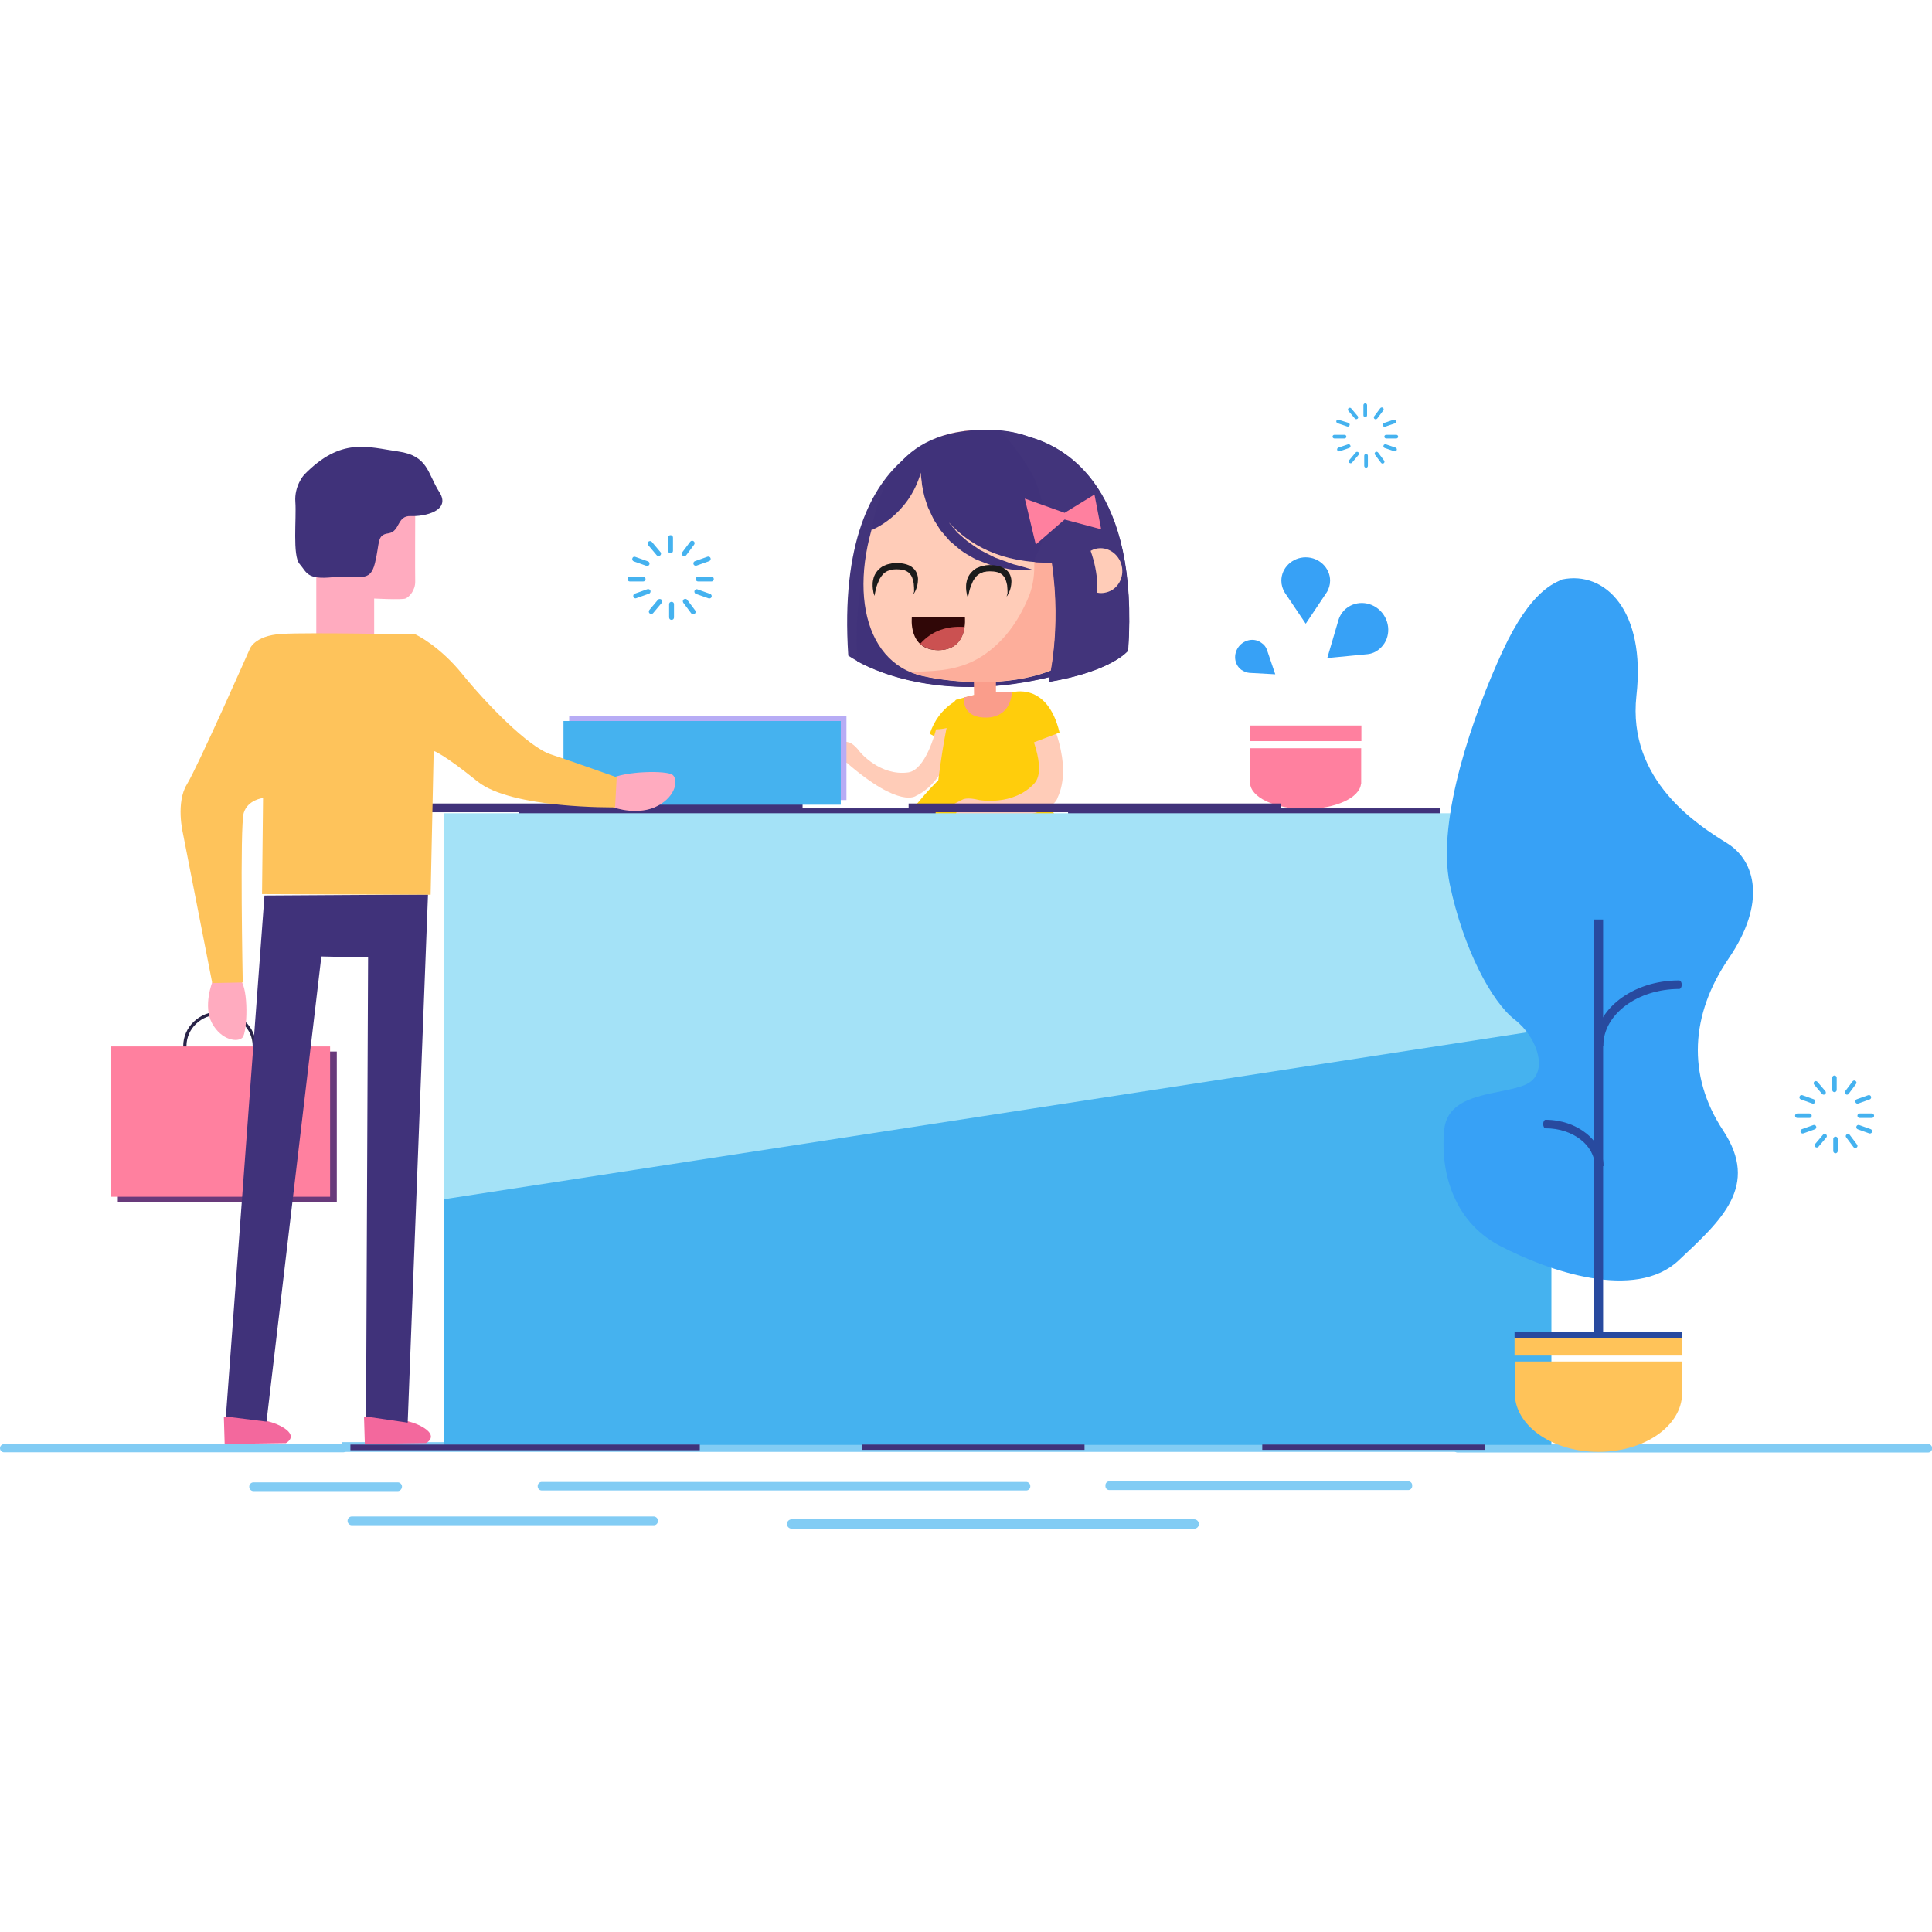 <svg t="1573520176931" class="icon" viewBox="0 0 1758 1024" version="1.1" xmlns="http://www.w3.org/2000/svg" p-id="9575" width="128" height="128"><path d="M729.369 650.628a148.425 35.858 0 1 0 296.849 0 148.425 35.858 0 1 0-296.849 0Z" fill="" p-id="9576"></path><path d="M852.286 591.295l-4.436 18.299c-4.991-7.763-11.275-15.342-18.669-19.223l20.887-120.884 28.28 6.284L870.585 515.697l-18.299 75.599zM936.202 599.058c-2.218 0.739-4.436 1.294-6.654 1.848-4.991 1.109-9.796 2.033-14.787 2.773l-6.654-153.97 29.204 26.247-0.555 122.547c-1.109 0.555-1.664 0.924-0.555 0.555z" fill="#3D3D3D" p-id="9577"></path><path d="M874.651 268.569s-19.962 6.284-28.65 32.162l26.617 14.048 2.033-46.209z" fill="#FFCD0C" p-id="9578"></path><path d="M866.149 570.039l-42.882-6.1-4.621 51.385-37.337 15.526 61.366 11.46zM902.007 568.56l43.067 2.773-5.915 51.2 33.456 22.92-62.29-1.294z" fill="#895035" p-id="9579"></path><path d="M884.632 25.692s-126.429-2.588-112.751 203.876c0 0 70.238 51.015 195.188 16.266 0.185 0-153.23-104.988-82.438-220.142z" fill="#42347B" p-id="9580"></path><path d="M780.569 188.349c0.37-4.251 0.924-8.687 1.479-12.939 1.109-7.948 2.403-15.711 4.066-23.659 0.555-1.848 2.773-9.796 3.327-11.645 0.924-2.773 1.848-5.545 2.957-8.133 24.768-9.057 49.721-17.744 74.859-26.062 11.46 79.48 99.997 140.107 99.997 140.107-100.552 27.91-165.614 0.555-187.24-11.275-0.185-3.697-0.37-7.394-0.37-11.09-0.185-7.578-0.185-15.157 0-22.735 0.185-2.957 0.739-10.351 0.924-12.569z" fill="#40327A" p-id="9581"></path><path d="M763.934 312.375s-23.105-11.645 8.318-3.882c0 0 4.066 0.37 10.536 9.057 0 0 18.114 21.811 43.622 18.299 15.711-2.218 24.583-36.043 25.323-39.186 7.763-0.185 14.417-2.033 19.962-5.36-0.37 4.991-1.109 9.981-1.848 14.602-3.697 12.569-14.417 41.034-36.228 51.2 0 0-14.232 12.384-63.214-30.129 0 0-13.678 7.948-12.199 4.436 3.697-8.687 7.024-10.905 7.024-10.905s-28.465 5.36-1.294-8.133z" fill="#FFCCB8" p-id="9582"></path><path d="M870.955 269.678s-6.839-6.284-17.19 73.381c0 0-41.034 38.446-68.02 100.736 0 0 17.744 51.015 112.196 51.015 86.874 0 101.291-41.588 101.291-41.588s-28.65-65.432-53.603-101.476c0 0 4.436-80.774-19.778-86.874-24.399-6.1-54.897 4.806-54.897 4.806z" fill="#FFCD0C" p-id="9583"></path><path d="M886.111 243.616l0.185 21.811-9.242 2.218s-1.848 14.972 13.678 17.744 28.65-4.066 30.129-22.55h-14.602v-19.408h-20.147z" fill="#FA9D8B" p-id="9584"></path><path d="M930.842 31.977s-86.319-34.749-124.026 46.209c-37.707 80.959-23.844 157.482 33.086 170.051 56.93 12.569 195.373 14.972 165.984-120.329 0-0.185-17.19-89.831-75.044-95.931z" fill="#FFCCB8" p-id="9585"></path><path d="M833.617 244.17c21.441-0.37 41.219-2.033 59.887-14.048 19.962-12.939 33.271-31.977 42.328-53.603 12.569-29.759 1.664-71.902-21.071-93.897-8.872-8.687-18.669-12.569-27.91-12.384 0.185-15.526-3.882-31.792-9.981-45.1 28.835-3.327 53.788 6.839 53.788 6.839 57.854 6.284 75.229 95.746 75.229 95.746 29.389 135.301-109.054 132.898-165.984 120.329-4.621-0.924-8.687-2.403-12.754-4.251 2.218 0.185 4.251 0.37 6.469 0.37z" fill="#FDAE9B" p-id="9586"></path><path d="M829.736 194.449H877.978s3.512 30.129-24.214 30.129-24.029-30.129-24.029-30.129z" fill="#300707" p-id="9587"></path><path d="M837.314 218.848c3.697 3.327 8.872 5.73 16.635 5.73 17.744 0 22.55-12.199 23.844-21.071-15.526-1.109-29.389 2.957-40.479 15.342z" fill="#CB5151" p-id="9588"></path><path d="M954.131 283.171s23.105 44.361 8.133 75.783c0 0-3.327 20.517-75.229 18.853 0 0-6.1 16.451-7.209 12.199-2.957-9.981-1.664-14.417-1.664-14.417s-20.517 24.953-6.839-5.73c0 0-27.91 6.469 4.436-9.242 0 0 3.697-2.588 15.342 0.37 0 0 30.868 5.73 50.091-15.157 12.384-13.493-6.1-51.57-6.1-51.57s-14.972-25.692-9.057-29.389c12.569-7.578 23.105 11.46 31.238 24.583" fill="#FFCCB8" p-id="9589"></path><path d="M792.953 115.339c6.654-36.968 24.953-95.561 113.305-90.94 11.275 0.555 21.256 2.773 30.313 6.1 35.674 9.981 99.997 48.427 90.016 194.449 0 0-14.417 18.669-72.271 28.465 0 0 12.199-46.209 3.142-108.684-46.949 1.109-76.153-16.82-93.897-36.228 0.185 0.37 0.555 0.739 0.739 1.109l4.806 5.545 2.403 2.773 2.773 2.403c1.848 1.664 3.697 3.142 5.545 4.806 3.882 2.957 7.948 5.545 11.645 8.133 4.251 2.218 8.133 4.251 12.014 6.1 1.848 1.109 3.882 1.664 5.915 2.403 1.848 0.739 3.697 1.479 5.545 2.033 3.512 1.294 6.839 2.773 9.981 3.327 2.957 0.739 5.73 1.664 7.948 2.218 4.436 1.294 7.024 2.218 7.024 2.218h-7.209c-2.218 0-5.175 0-8.318-0.185-1.664-0.185-3.327 0-5.175-0.37l-5.545-1.109c-3.882-0.924-8.318-1.294-12.754-2.957-4.251-1.664-9.057-3.327-13.678-5.36-4.436-2.588-9.242-4.991-13.493-8.318-2.033-1.664-4.251-3.512-6.284-5.36l-3.142-2.588-2.773-3.142-5.36-6.284c-1.664-2.218-2.957-4.621-4.436-6.839-3.142-4.436-4.806-9.612-7.209-14.048-1.664-4.806-3.327-9.427-4.251-14.048-0.37-2.218-0.924-4.436-1.294-6.654-0.185-2.218-0.37-4.251-0.739-6.284-0.185-1.664-0.37-3.512-0.37-4.991-11.275 39.555-44.916 52.309-44.916 52.309z" fill="#40327A" p-id="9590"></path><path d="M957.089 144.913c-5.36 0.185-10.351 0-15.157-0.37 0-1.479-0.555-3.142 0.185-4.436 12.014-21.811 10.351-41.958 0.37-68.575-4.806-12.754-22.735-36.783-31.977-46.579 9.427 0.924 18.114 2.773 25.877 5.73 35.674 9.981 99.997 48.427 90.016 194.449 0 0-14.417 18.669-72.271 28.465-0.185 0 12.199-46.209 2.957-108.684z" fill="#42347B" p-id="9591"></path><path d="M920.861 263.024s32.162-10.166 43.252 36.598l-27.726 10.536-15.526-47.134z" fill="#FFCD0C" p-id="9592"></path><path d="M995.905 82.992l-27.171 16.635-36.228-12.939 9.981 41.773 26.247-22.735 33.271 8.872z" fill="#FF809F" p-id="9593"></path><path d="M916.055 175.781s0.739-0.924 1.664-2.773 2.033-4.621 2.403-7.948c0.185-1.664 0.37-3.697 0-5.545-0.37-2.033-1.109-4.251-2.773-6.284s-4.251-3.882-7.394-4.806c-3.142-0.924-6.1-1.294-9.796-1.294-1.479 0.185-2.588 0-4.436 0.555-1.848 0.37-3.697 0.739-5.175 1.479l-2.218 0.924-1.848 1.294c-1.294 0.924-2.218 2.033-3.142 2.957-1.664 2.033-2.773 4.251-3.327 6.1-0.555 2.033-0.924 3.882-0.924 5.545-0.185 3.327 0.37 6.1 0.739 8.133 0.555 1.848 0.924 2.957 0.924 2.957s0.185-1.109 0.555-2.957c0.37-1.848 0.924-4.621 2.033-7.578 0.555-1.479 1.294-3.142 2.033-4.806 0.924-1.664 2.033-3.142 3.327-4.621 1.479-1.294 3.142-2.588 5.175-3.142 0.924-0.555 1.848-0.555 2.957-0.739 0.739-0.37 2.588-0.185 3.882-0.37 2.033 0 4.621 0.185 6.654 0.739 1.109 0.185 1.848 0.739 2.773 1.109 0.739 0.555 1.664 0.924 2.218 1.664 1.294 1.294 2.218 2.773 2.773 4.251 0.555 1.664 0.924 3.142 1.294 4.806 0.37 3.142 0.37 5.73 0.37 7.763-0.739 1.479-0.739 2.588-0.739 2.588zM831.03 173.932s0.739-0.924 1.664-2.773 2.033-4.621 2.403-7.948c0.185-1.664 0.37-3.697 0-5.545-0.37-2.033-1.109-4.251-2.773-6.284s-4.251-3.882-7.394-4.806c-3.142-0.924-6.1-1.294-9.796-1.294-1.479 0.185-2.588 0-4.436 0.555-1.848 0.37-3.697 0.739-5.175 1.479l-2.218 0.924-1.848 1.294c-1.294 0.924-2.218 2.033-3.142 2.957-1.664 2.033-2.773 4.251-3.327 6.1-0.555 2.033-0.924 3.882-0.924 5.545-0.185 3.327 0.37 6.1 0.739 8.133 0.555 1.848 0.924 2.957 0.924 2.957s0.185-1.109 0.555-2.957c0.37-1.848 0.924-4.621 2.033-7.578 0.555-1.479 1.294-3.142 2.033-4.806 0.924-1.664 2.033-3.142 3.327-4.621 1.479-1.294 3.142-2.588 5.175-3.142 0.924-0.555 1.848-0.555 2.957-0.739 0.739-0.37 2.588-0.185 3.882-0.37 2.033 0 4.621 0.185 6.654 0.739 1.109 0.185 1.848 0.739 2.773 1.109 0.739 0.555 1.664 0.924 2.218 1.664 1.294 1.294 2.218 2.773 2.773 4.251 0.555 1.664 0.924 3.142 1.294 4.806 0.37 3.142 0.37 5.73 0.37 7.763-0.555 1.479-0.739 2.588-0.739 2.588z" fill="#1B1B1B" p-id="9594"></path><path d="M998.492 164.875c-0.37-10.351-2.588-20.702-6.1-30.683 1.479-0.739 2.957-1.479 4.621-1.848 10.536-2.588 21.071 4.436 23.659 15.342 2.588 10.905-3.697 21.996-14.232 24.399-2.773 0.739-5.545 0.739-8.133 0.185 0.185-2.403 0.185-4.806 0.185-7.394z" fill="#FFCCB8" p-id="9595"></path><path d="M312.375 954.501H3.697c-2.033 0-3.697-1.664-3.697-3.697s1.664-3.697 3.697-3.697h308.679c2.033 0 3.697 1.664 3.697 3.697s-1.664 3.697-3.697 3.697z" fill="#82CCF4" p-id="9596"></path><path d="M1325.655 945.259H311.451v8.872h1014.204v-4.436-4.436z" fill="#82CCF4" p-id="9597"></path><path d="M1754.478 954.686H1326.209c-2.033 0-3.882-1.664-3.882-3.882 0-2.033 1.664-3.882 3.882-3.882h428.084c2.033 0 3.882 1.664 3.882 3.882 0 2.218-1.664 3.882-3.697 3.882zM361.912 989.805h-131.235c-2.033 0-3.882-1.664-3.882-3.882v-0.185c0-2.033 1.664-3.882 3.882-3.882h131.235c2.033 0 3.882 1.664 3.882 3.882v0.185c-0.185 2.218-1.848 3.882-3.882 3.882zM594.992 1020.858H320.139c-2.033 0-3.882-1.664-3.882-3.882v-0.185c0-2.033 1.664-3.882 3.882-3.882h274.669c2.033 0 3.882 1.664 3.882 3.882v0.185c0 2.218-1.664 3.882-3.697 3.882zM933.799 989.251H492.962c-2.033 0-3.697-1.664-3.697-3.697v-0.37c0-2.033 1.664-3.697 3.697-3.697h440.838c2.033 0 3.697 1.664 3.697 3.697v0.555c0 1.848-1.664 3.512-3.697 3.512zM1086.66 1024H720.312c-2.218 0-4.251-1.848-4.251-4.251 0-2.218 1.848-4.251 4.251-4.251h366.348c2.218 0 4.251 1.848 4.251 4.251 0 2.403-1.848 4.251-4.251 4.251zM1281.479 988.881H1009.398c-1.848 0-3.512-1.479-3.512-3.512v-0.924c0-1.848 1.479-3.512 3.512-3.512h272.081c1.848 0 3.512 1.479 3.512 3.512v0.924c0 1.848-1.664 3.512-3.512 3.512z" fill="#82CCF4" p-id="9598"></path><path d="M610.149 136.41c-1.294 0-2.218-0.924-2.218-2.218v-12.014c0-1.294 0.924-2.218 2.218-2.218s2.218 0.924 2.218 2.218v12.014c0 1.294-0.924 2.218-2.218 2.218zM600.722 138.443c-0.924 0.739-2.403 0.739-3.142-0.185l-7.763-9.242c-0.739-0.924-0.739-2.403 0.185-3.142 0.924-0.739 2.403-0.739 3.142 0.185l7.763 9.242c0.924 0.924 0.739 2.403-0.185 3.142zM621.239 138.628c-0.924-0.739-1.109-2.033-0.37-3.142l7.209-9.612c0.739-0.924 2.033-1.109 3.142-0.37 0.924 0.739 1.109 2.033 0.37 3.142l-7.209 9.612c-0.739 0.924-2.218 1.109-3.142 0.37zM631.035 146.391c-0.37-1.109 0.185-2.403 1.294-2.773l11.46-4.066c1.109-0.37 2.403 0.185 2.773 1.294 0.37 1.109-0.185 2.403-1.294 2.773l-11.46 4.066c-1.109 0.37-2.403-0.185-2.773-1.294zM575.399 141.031c-0.37 1.109 0.185 2.403 1.294 2.773l11.46 4.066c1.109 0.37 2.403-0.185 2.773-1.294 0.37-1.109-0.185-2.403-1.294-2.773l-11.46-4.066c-1.109-0.555-2.403 0-2.773 1.294zM611.073 180.586c-1.294 0-2.218 0.924-2.218 2.218v12.014c0 1.294 0.924 2.218 2.218 2.218s2.218-0.924 2.218-2.218v-12.014c0-1.294-0.924-2.218-2.218-2.218zM601.831 178.553c-0.924-0.739-2.403-0.739-3.142 0.185l-7.763 9.242c-0.739 0.924-0.739 2.403 0.185 3.142 0.924 0.739 2.403 0.739 3.142-0.185l7.763-9.242c0.739-0.924 0.739-2.403-0.185-3.142zM622.163 178.368c-0.924 0.739-1.109 2.033-0.37 3.142l7.209 9.612c0.739 0.924 2.033 1.109 3.142 0.37 0.924-0.739 1.109-2.033 0.37-3.142l-7.209-9.612c-0.739-0.924-2.033-1.109-3.142-0.37zM631.96 170.605c-0.37 1.109 0.185 2.403 1.294 2.773l11.46 4.066c1.109 0.37 2.403-0.185 2.773-1.294 0.37-1.109-0.185-2.403-1.294-2.773l-11.46-4.066c-1.109-0.555-2.403 0.185-2.773 1.294zM576.323 175.965c-0.37-1.109 0.185-2.403 1.294-2.773l11.46-4.066c1.109-0.37 2.403 0.185 2.773 1.294 0.37 1.109-0.185 2.403-1.294 2.773l-11.46 4.066c-1.109 0.555-2.218 0-2.773-1.294zM570.963 159.884c0 1.294 0.924 2.218 2.218 2.218h12.014c1.294 0 2.218-0.924 2.218-2.218s-0.924-2.218-2.218-2.218h-12.014c-1.294 0-2.218 1.109-2.218 2.218zM633.069 159.884c0 1.294 0.924 2.218 2.218 2.218h12.014c1.294 0 2.218-0.924 2.218-2.218s-0.924-2.218-2.218-2.218h-12.014c-1.294 0-2.218 1.109-2.218 2.218z" fill="#45B2EF" p-id="9599"></path><path d="M1242.293 12.569c-0.924 0-1.664-0.739-1.664-1.664v-9.242c0-0.924 0.739-1.664 1.664-1.664s1.664 0.739 1.664 1.664v9.242c0 0.924-0.739 1.664-1.664 1.664zM1235.269 14.048c-0.739 0.555-1.848 0.555-2.403-0.185l-5.915-7.024c-0.555-0.739-0.555-1.848 0.185-2.403 0.739-0.555 1.848-0.555 2.403 0.185l5.915 7.024c0.555 0.739 0.555 1.848-0.185 2.403zM1250.796 14.232c-0.739-0.555-0.924-1.664-0.37-2.403l5.545-7.394c0.555-0.739 1.664-0.924 2.403-0.37s0.924 1.664 0.37 2.403l-5.545 7.394c-0.739 0.739-1.664 0.924-2.403 0.37zM1258.189 20.147c-0.37-0.924 0.185-1.848 1.109-2.218l8.687-2.957c0.924-0.37 1.848 0.185 2.218 1.109 0.37 0.924-0.185 1.848-1.109 2.218l-8.687 2.957c-1.109 0.185-2.033-0.37-2.218-1.109zM1216.046 15.896c-0.37 0.924 0.185 1.848 1.109 2.218l8.687 2.957c0.924 0.37 1.848-0.185 2.218-1.109 0.37-0.924-0.185-1.848-1.109-2.218L1218.079 14.972c-0.739-0.37-1.848 0.185-2.033 0.924zM1243.032 46.025c-0.924 0-1.664 0.739-1.664 1.664v9.242c0 0.924 0.739 1.664 1.664 1.664s1.664-0.739 1.664-1.664v-9.242c0-0.924-0.739-1.664-1.664-1.664zM1236.009 44.546c-0.739-0.555-1.848-0.555-2.403 0.185l-5.915 7.024c-0.555 0.739-0.555 1.848 0.185 2.403 0.739 0.555 1.848 0.555 2.403-0.185l5.915-7.024c0.555-0.924 0.37-1.848-0.185-2.403zM1251.535 44.361c-0.739 0.555-0.924 1.664-0.37 2.403l5.545 7.394c0.555 0.739 1.664 0.924 2.403 0.37s0.924-1.664 0.37-2.403l-5.545-7.394c-0.739-0.739-1.664-0.924-2.403-0.37zM1258.929 38.446c-0.37 0.924 0.185 1.848 1.109 2.218l8.687 2.957c0.924 0.37 1.848-0.185 2.218-1.109 0.37-0.924-0.185-1.848-1.109-2.218l-8.687-2.957c-1.109-0.185-2.033 0.185-2.218 1.109zM1216.786 42.513c-0.37-0.924 0.185-1.848 1.109-2.218l8.687-2.957c0.924-0.37 1.848 0.185 2.218 1.109 0.37 0.924-0.185 1.848-1.109 2.218l-8.687 2.957c-1.109 0.37-2.033-0.185-2.218-1.109zM1212.534 30.313c0 0.924 0.739 1.664 1.664 1.664h9.242c0.924 0 1.664-0.739 1.664-1.664s-0.739-1.664-1.664-1.664h-9.242c-0.924 0-1.664 0.739-1.664 1.664zM1259.668 30.313c0 0.924 0.739 1.664 1.664 1.664h9.242c0.924 0 1.664-0.739 1.664-1.664s-0.739-1.664-1.664-1.664h-9.242c-0.924 0-1.664 0.739-1.664 1.664z" fill="#45B2EF" p-id="9600"></path><path d="M1669.268 626.784c-1.109 0-2.033-0.924-2.033-2.033v-11.09c0-1.109 0.924-2.033 2.033-2.033 1.109 0 2.033 0.924 2.033 2.033v11.09c0 1.109-0.924 2.033-2.033 2.033zM1660.765 628.632c-0.924 0.739-2.033 0.555-2.773-0.185l-7.209-8.503c-0.739-0.924-0.555-2.033 0.185-2.773 0.924-0.739 2.033-0.555 2.773 0.185l7.209 8.503c0.739 0.739 0.555 2.033-0.185 2.773zM1679.434 628.632c-0.924-0.739-1.109-1.848-0.37-2.773l6.654-8.872c0.739-0.924 1.848-1.109 2.773-0.37 0.924 0.739 1.109 1.848 0.37 2.773l-6.654 8.872c-0.555 0.924-1.848 1.109-2.773 0.37zM1688.306 635.841c-0.37-1.109 0.185-2.218 1.294-2.588l10.351-3.697c1.109-0.37 2.218 0.185 2.588 1.294 0.37 1.109-0.185 2.218-1.294 2.588l-10.351 3.697c-1.109 0.37-2.218-0.185-2.588-1.294zM1637.476 630.851c-0.37 1.109 0.185 2.218 1.294 2.588l10.351 3.697c1.109 0.37 2.218-0.185 2.588-1.294 0.37-1.109-0.185-2.218-1.294-2.588l-10.351-3.697c-1.109-0.37-2.218 0.185-2.588 1.294zM1670.192 667.264c-1.109 0-2.033 0.924-2.033 2.033v11.09c0 1.109 0.924 2.033 2.033 2.033 1.109 0 2.033-0.924 2.033-2.033v-11.09c0-1.294-0.924-2.033-2.033-2.033zM1661.69 665.23c-0.924-0.739-2.033-0.555-2.773 0.185l-7.209 8.503c-0.739 0.924-0.555 2.033 0.185 2.773 0.924 0.739 2.033 0.555 2.773-0.185l7.209-8.503c0.739-0.739 0.555-2.033-0.185-2.773zM1680.358 665.23c-0.924 0.739-1.109 1.848-0.37 2.773l6.654 8.872c0.739 0.924 1.848 1.109 2.773 0.37 0.924-0.739 1.109-1.848 0.37-2.773l-6.654-8.872c-0.555-0.924-1.848-1.109-2.773-0.37zM1689.23 658.022c-0.37 1.109 0.185 2.218 1.294 2.588l10.351 3.697c1.109 0.37 2.218-0.185 2.588-1.294 0.37-1.109-0.185-2.218-1.294-2.588l-10.351-3.697c-1.109-0.37-2.218 0.185-2.588 1.294zM1638.4 663.012c-0.37-1.109 0.185-2.218 1.294-2.588l10.351-3.697c1.109-0.37 2.218 0.185 2.588 1.294 0.37 1.109-0.185 2.218-1.294 2.588l-10.351 3.697c-1.109 0.37-2.218-0.185-2.588-1.294zM1633.409 648.225c0 1.109 0.924 2.033 2.033 2.033h11.09c1.109 0 2.033-0.924 2.033-2.033 0-1.109-0.924-2.033-2.033-2.033h-11.09c-1.109 0-2.033 0.924-2.033 2.033zM1690.155 648.225c0 1.109 0.924 2.033 2.033 2.033h11.09c1.109 0 2.033-0.924 2.033-2.033 0-1.109-0.924-2.033-2.033-2.033h-11.09c-1.109 0-2.033 0.924-2.033 2.033z" fill="#45B2EF" p-id="9601"></path><path d="M1207.174 172.084l-19.038 28.465-19.038-28.28c-2.033-3.327-3.142-7.024-3.142-10.905 0-11.645 9.981-21.256 22.181-21.256s22.181 9.612 22.181 21.256c0 3.697-1.109 7.578-3.142 10.721z" fill="#37A1F6" p-id="9602"></path><path d="M1152.832 224.208l7.578 22.365-23.474-1.294c-2.588-0.185-5.175-1.294-7.394-2.773-6.469-4.806-7.578-14.232-2.403-21.071 5.175-6.654 14.417-8.318 20.887-3.327 2.218 1.479 3.882 3.512 4.806 6.1zM1244.142 228.274l-36.413 3.512 10.351-35.119c1.294-3.882 3.697-7.394 6.839-9.981 9.796-7.948 24.399-6.284 32.716 3.882s7.209 24.953-2.403 32.901c-3.142 2.773-7.024 4.436-11.09 4.806z" fill="#37A1F6" p-id="9603"></path><path d="M1137.675 293.152h101.106v14.232h-101.106zM1137.675 313.669v29.574c0 0.555-0.185 1.109-0.185 1.848 0 13.308 22.55 24.029 50.461 24.029 27.171 0 49.352-10.166 50.461-22.92h0.185v-32.347h-100.921z" fill="#FF809F" p-id="9604"></path><path d="M971.876 368.566h338.807v7.948H971.876zM471.89 368.566h379.471v7.948H471.89z" fill="#40327A" p-id="9605"></path><path d="M404.24 373.002h1007.365v574.845h-1007.365z" fill="#A4E2F7" p-id="9606"></path><path d="M1411.604 947.847h-1007.365v-223.653l1007.365-155.264z" fill="#45B2EF" p-id="9607"></path><path d="M826.778 364.13h338.807v7.948H826.778zM350.822 364.13h379.471v7.948H350.822z" fill="#40327A" p-id="9608"></path><path d="M517.915 284.835h252.303v76.153H517.915z" fill="#B7ACF5" p-id="9609"></path><path d="M512.739 289.086h252.303v76.153H512.739z" fill="#45B2EF" p-id="9610"></path><path d="M1421.401 160.254c-6.284 3.327-28.095 8.872-54.157 65.248s-60.442 152.861-48.058 212.009c12.384 59.148 38.261 107.206 59.148 123.287 20.887 16.081 31.977 49.352 9.796 59.148-22.181 9.796-70.238 6.1-73.935 40.664s6.1 82.622 50.461 105.912 123.287 50.461 162.657 13.493 73.935-67.835 40.664-118.296c-33.271-50.461-29.574-105.912 4.991-156.557 34.565-50.461 24.583-88.722-1.294-104.803-25.877-16.081-91.125-56.745-82.622-134.377 8.687-77.262-28.465-113.86-67.651-105.727z" fill="#37A1F6" p-id="9611"></path><path d="M1450.051 469.672h8.687v389.638h-8.687z" fill="#284A9F" p-id="9612"></path><path d="M1530.455 871.879h-152.121v32.347h0.185c2.588 27.91 35.489 49.906 75.968 49.906s73.381-21.996 75.968-49.906h0.185v-32.347zM1378.149 849.329h152.121v17.19h-152.121z" fill="#FFC359" p-id="9613"></path><path d="M1378.149 845.262h152.121v5.545h-152.121zM1527.867 525.123h-0.185c-42.328 0-76.708 26.617-76.708 59.333h7.948c0-28.465 31.053-51.57 69.129-51.57 1.294 0 2.218-1.848 2.218-3.882 0-2.218-1.109-3.882-2.403-3.882zM1406.244 651.922c-1.109 0-2.033 1.848-2.033 3.882 0 2.218 0.924 3.882 2.218 3.882h0.185c24.583 0 44.546 15.526 44.546 34.38h7.948c-0.37-23.29-24.029-42.143-52.864-42.143z" fill="#284A9F" p-id="9614"></path><path d="M318.845 947.477h317.921v5.175h-317.921zM1148.581 947.477h202.397v4.806H1148.581zM784.451 947.477h202.397v4.806H784.451z" fill="#40327A" p-id="9615"></path><path d="M199.809 553.404c-18.299 0-33.086 14.048-33.086 31.422s14.787 31.422 33.086 31.422 33.086-14.048 33.086-31.422-14.787-31.422-33.086-31.422z m0 60.072c-16.635 0-30.129-12.754-30.129-28.65s13.493-28.65 30.129-28.65 30.129 12.754 30.129 28.65-13.493 28.65-30.129 28.65z" fill="#292449" p-id="9616"></path><path d="M107.206 589.817h199.255v136.78H107.206z" fill="#683A7B" p-id="9617"></path><path d="M101.106 585.196h199.255v136.78H101.106z" fill="#FF809F" p-id="9618"></path><path d="M287.792 157.482v55.451h52.679V177.629s24.953 1.294 28.465 0c3.327-1.294 9.057-7.394 8.872-15.526s0-60.072 0-60.072l-49.721-6.1-40.295 61.551z" fill="#FFABBF" p-id="9619"></path><path d="M203.691 921.97l0.739 24.953 55.636-0.739s12.754-6.284-4.621-15.526-51.755-8.687-51.755-8.687zM331.229 921.97l0.739 24.953 55.636-0.739s12.754-6.284-4.621-15.526-51.755-8.687-51.755-8.687z" fill="#F3689D" p-id="9620"></path><path d="M240.658 447.861l-35.119 474.108 36.968 4.621 49.906-423.278 42.513 0.924-1.848 417.733 37.892 5.545 18.484-480.578z" fill="#40327A" p-id="9621"></path><path d="M193.34 526.232s-8.872 22.181-0.37 37.892c8.687 15.711 23.474 17.56 27.726 12.939 4.251-4.621 5.915-44.361-2.218-52.679-7.948-8.318-25.138 1.848-25.138 1.848zM557.47 367.087c1.848 1.479 24.399 8.318 41.219-0.924 16.82-9.057 18.484-24.029 13.308-28.095s-42.882-3.697-57.3 3.882c-12.199 3.882 0.924 23.659 2.773 25.138z" fill="#FFABBF" p-id="9622"></path><path d="M238.44 446.568l0.924-87.428s-13.863 1.479-17.56 13.493-0.924 154.339-0.924 154.339l-27.726 0.555-26.801-136.78s-6.469-27.356 3.697-43.991 56.93-122.547 56.93-122.547 3.697-12.939 29.574-14.417 121.623 0.555 121.623 0.555 21.256 9.796 42.513 36.043 59.703 66.172 80.404 73.011 60.072 20.887 60.072 20.887l-1.479 27.356s-94.267 1.479-125.32-23.659-39.74-27.726-39.74-27.726l-2.773 130.865-153.415-0.555z" fill="#FEC35B" p-id="9623"></path><path d="M276.702 65.063s-9.057 9.981-7.948 24.768-2.773 48.797 3.882 56.375 6.284 14.417 30.129 12.014 33.825 6.1 38.446-12.939 1.479-25.508 12.199-26.986c10.905-1.664 7.578-16.266 20.332-15.711s36.968-4.806 26.062-21.811-9.981-33.086-37.522-36.968-51.755-13.493-85.58 21.256z" fill="#40327A" p-id="9624"></path></svg>